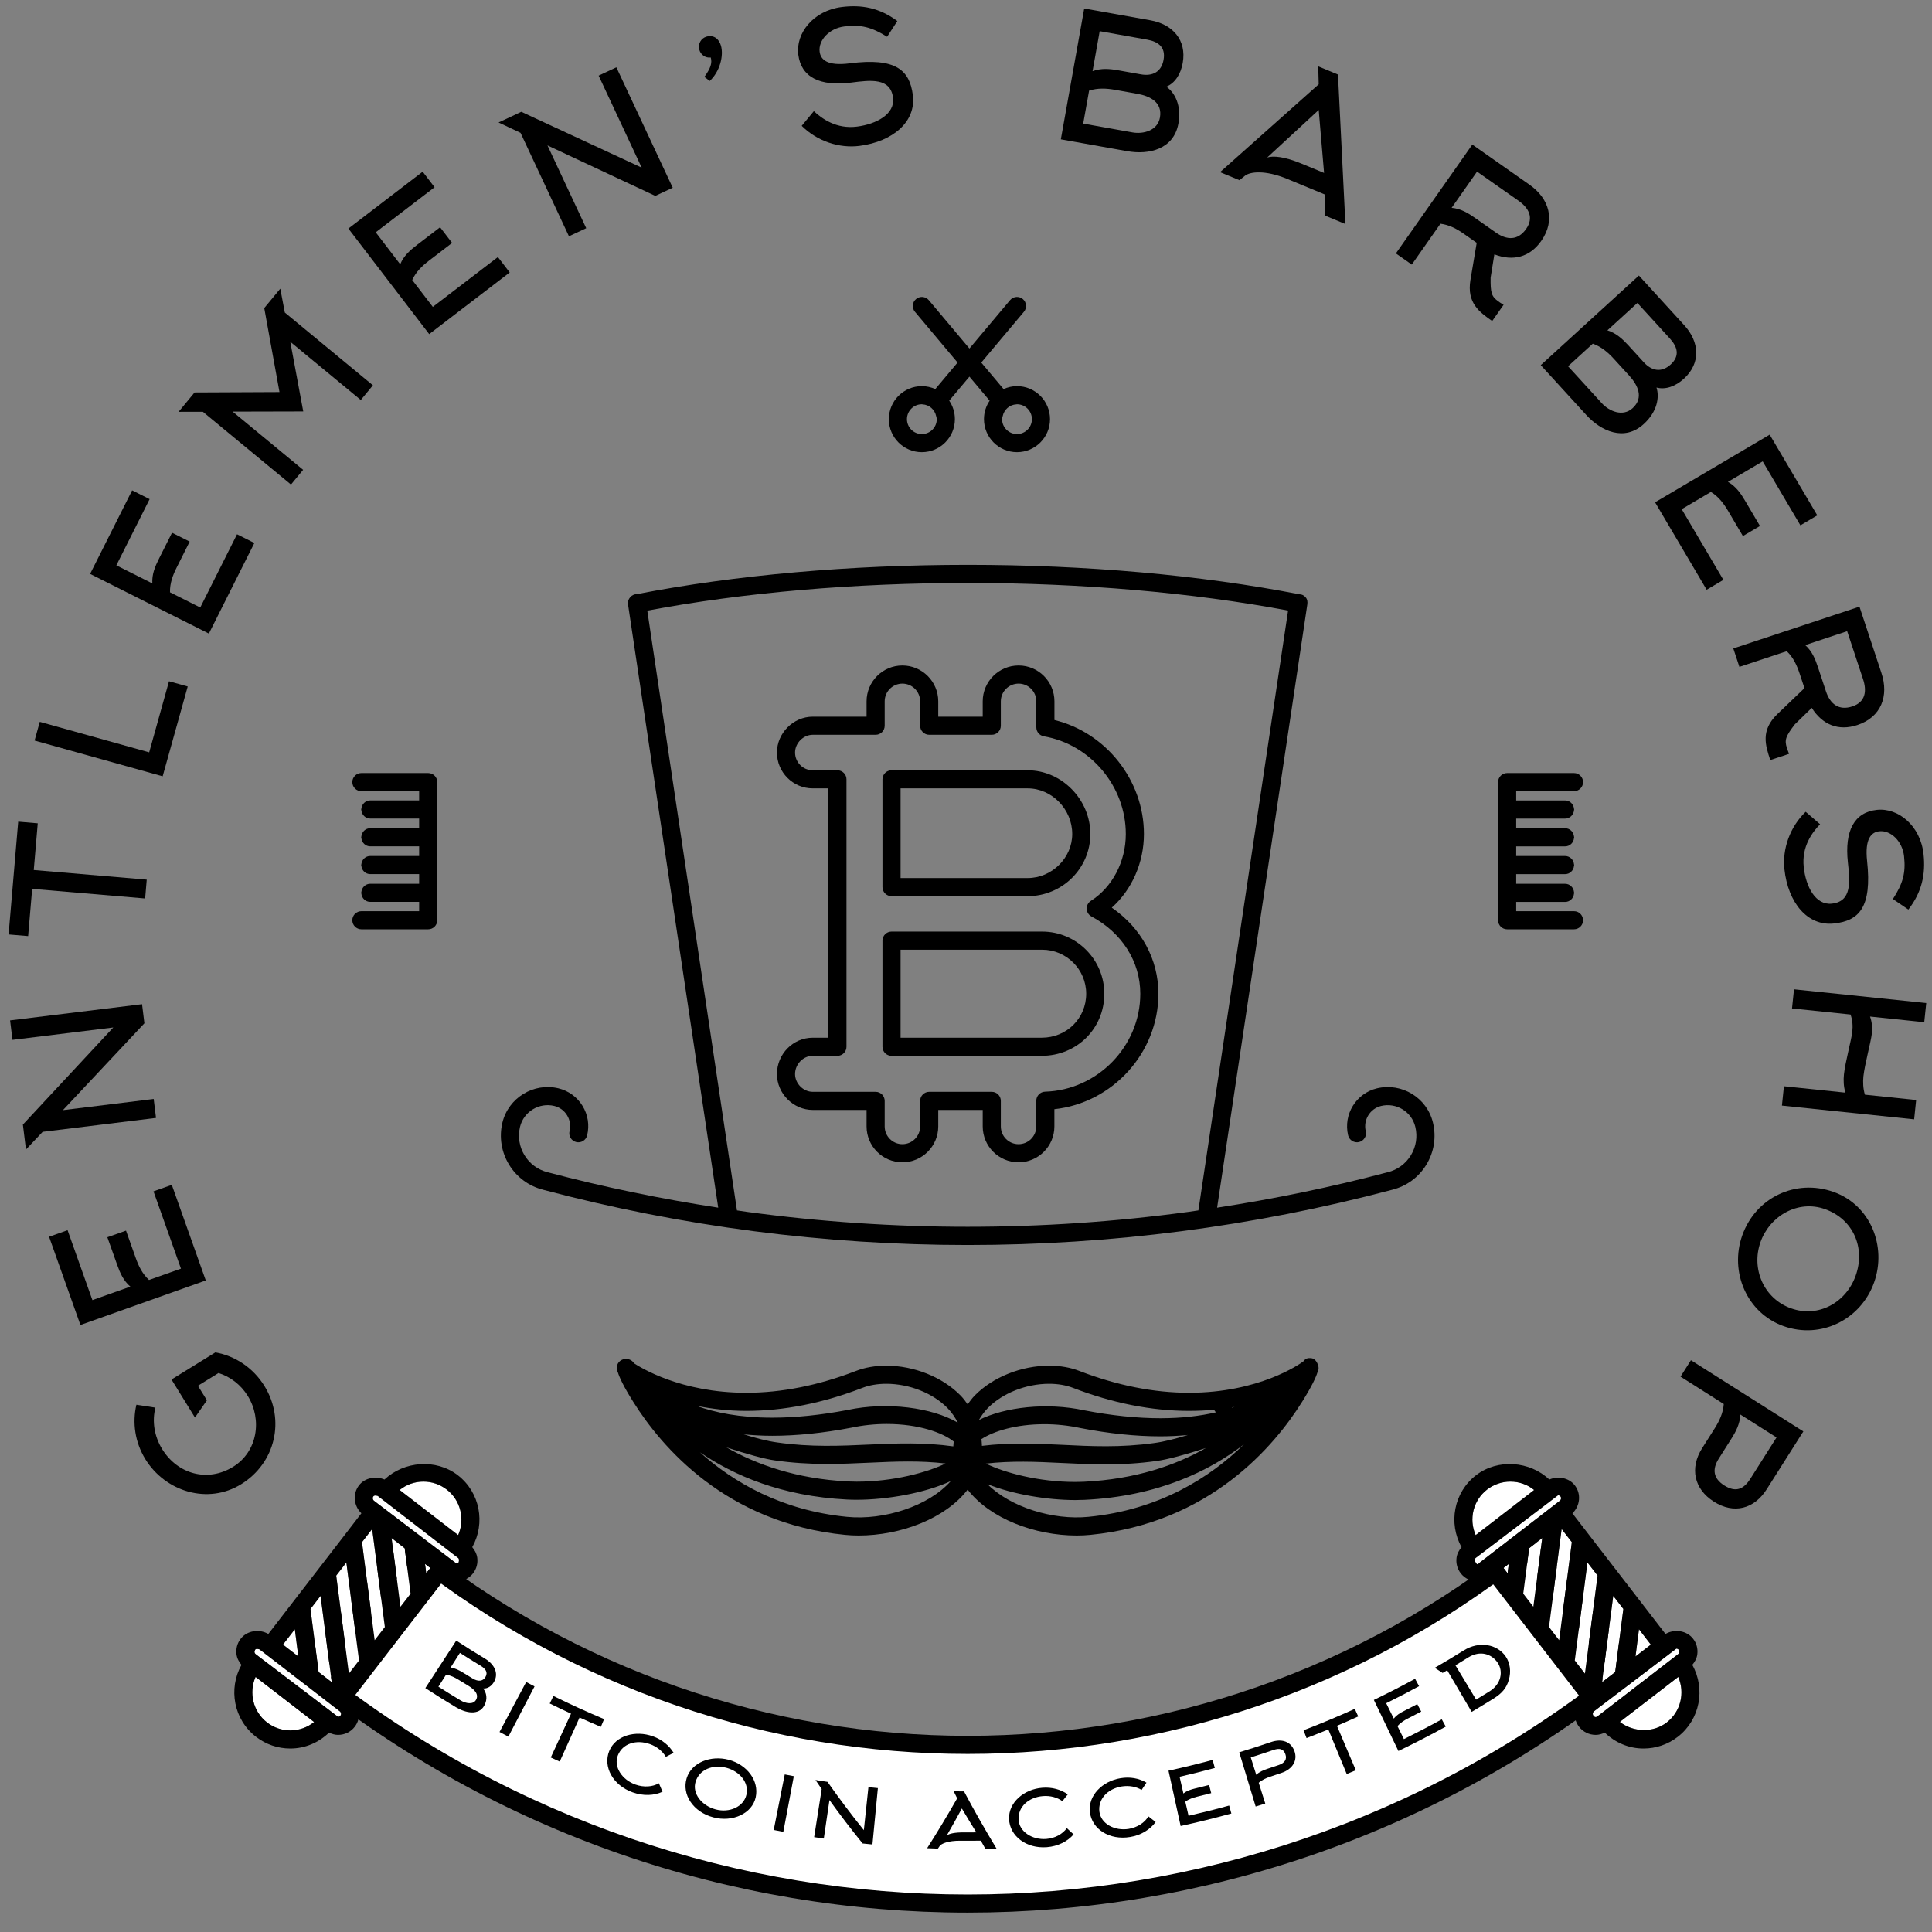 <?xml version="1.0" encoding="UTF-8"?>
<svg width="80px" height="80px" viewBox="0 0 80 80" version="1.1" xmlns="http://www.w3.org/2000/svg" xmlns:xlink="http://www.w3.org/1999/xlink">
    <rect x="0" y="0" width="80" height="80" fill="#808080" stroke="none"/>
    <!-- Generator: Sketch 49 (51002) - http://www.bohemiancoding.com/sketch -->
    <title>bitcoin-grey-5</title>
    <desc>Created with Sketch.</desc>
    <defs></defs>
    <g id="Page-1" stroke="none" stroke-width="1" fill="none" fill-rule="evenodd">
        <g id="bitcoin-grey-5">
            <path d="M67.35,69.179 C51.44,82.036 28.699,82.037 12.79,69.179 C14.166,67.475 15.542,65.771 16.918,64.068 C30.42,74.98 49.72,74.979 63.222,64.068 C64.598,65.771 65.974,67.475 67.35,69.179" id="Fill-1" fill="#FFFFFF"></path>
            <path d="M13.415,69.198 C29.036,81.531 51.104,81.531 66.725,69.198 C65.524,67.676 64.322,66.152 63.121,64.629 C49.611,75.293 30.528,75.293 17.019,64.629 C15.817,66.152 14.616,67.675 13.415,69.198 Z M67.586,69.47 C51.539,82.439 28.601,82.44 12.554,69.47 C12.336,69.29 12.266,69.021 12.399,68.86 C13.795,67.173 15.191,65.485 16.587,63.798 C16.719,63.637 16.973,63.633 17.154,63.776 C30.518,74.577 49.622,74.577 62.986,63.776 C63.167,63.634 63.421,63.637 63.553,63.798 C64.948,65.485 66.345,67.173 67.74,68.86 C67.873,69.021 67.804,69.291 67.586,69.47 Z" id="Fill-2" fill="#000000"></path>
            <path d="M18.154,69.842 C18.461,70.037 18.77,70.229 19.081,70.415 C19.284,70.537 19.592,70.596 19.71,70.389 C19.847,70.157 19.633,69.949 19.398,69.806 C19.259,69.722 19.12,69.637 18.981,69.551 C18.824,69.454 18.657,69.376 18.472,69.343 C18.366,69.509 18.26,69.674 18.154,69.842 Z M18.659,69.048 C18.847,69.076 19.007,69.158 19.165,69.255 C19.302,69.34 19.44,69.424 19.578,69.507 C19.794,69.635 19.992,69.628 20.102,69.441 C20.214,69.246 20.105,69.098 19.898,68.973 C19.612,68.801 19.327,68.624 19.044,68.443 C18.915,68.645 18.787,68.845 18.659,69.048 Z M18.869,70.687 C18.447,70.432 18.028,70.172 17.613,69.9 C18.04,69.246 18.466,68.59 18.893,67.934 C19.284,68.189 19.679,68.437 20.077,68.677 C20.473,68.915 20.66,69.286 20.456,69.644 C20.354,69.816 20.195,69.929 20.006,69.917 C20.139,70.083 20.208,70.351 20.047,70.634 C19.819,71.039 19.284,70.938 18.869,70.687 Z" id="Fill-3" fill="#000000"></path>
            <path d="M20.684,71.717 C21.052,71.027 21.42,70.338 21.788,69.648 C21.903,69.71 22.019,69.771 22.134,69.831 C21.772,70.525 21.411,71.217 21.05,71.911 C20.928,71.846 20.806,71.782 20.684,71.717" id="Fill-4" fill="#000000"></path>
            <path d="M23.998,71.12 C23.724,71.728 23.451,72.336 23.177,72.944 C23.053,72.888 22.929,72.832 22.806,72.774 C23.085,72.168 23.365,71.564 23.645,70.959 C23.35,70.823 23.056,70.682 22.763,70.538 C22.813,70.434 22.864,70.331 22.916,70.227 C23.608,70.569 24.308,70.888 25.015,71.185 C24.97,71.292 24.925,71.398 24.88,71.505 C24.585,71.38 24.291,71.253 23.998,71.12" id="Fill-5" fill="#000000"></path>
            <path d="M27.571,72.747 C27.439,72.519 27.203,72.323 26.912,72.22 C26.347,72.019 25.777,72.194 25.584,72.688 C25.397,73.155 25.755,73.7 26.316,73.897 C26.663,74.018 27.02,73.994 27.283,73.841 C27.333,73.959 27.383,74.076 27.434,74.192 C27.083,74.358 26.631,74.372 26.198,74.218 C25.378,73.927 24.96,73.156 25.228,72.504 C25.489,71.863 26.31,71.638 27.032,71.896 C27.412,72.029 27.713,72.282 27.894,72.582 C27.786,72.638 27.679,72.692 27.571,72.747" id="Fill-6" fill="#000000"></path>
            <path d="M30.08,73.201 C29.503,73.05 28.954,73.28 28.802,73.782 C28.656,74.268 29.057,74.769 29.629,74.923 C30.215,75.079 30.794,74.811 30.908,74.316 C31.023,73.814 30.633,73.351 30.08,73.201 Z M29.538,75.253 C28.7,75.033 28.224,74.303 28.434,73.63 C28.64,72.972 29.435,72.676 30.172,72.868 C30.933,73.071 31.441,73.735 31.292,74.423 C31.145,75.095 30.338,75.465 29.538,75.253 Z" id="Fill-7" fill="#000000"></path>
            <path d="M32.038,75.776 C32.19,75.01 32.343,74.242 32.495,73.476 C32.62,73.5 32.745,73.524 32.871,73.548 C32.726,74.316 32.581,75.085 32.436,75.853 C32.303,75.828 32.17,75.802 32.038,75.776" id="Fill-8" fill="#000000"></path>
            <path d="M33.768,73.706 C33.934,73.733 34.1,73.759 34.266,73.784 C34.74,74.459 35.241,75.127 35.77,75.784 C35.833,75.19 35.896,74.595 35.96,74.002 C36.09,74.016 36.221,74.029 36.351,74.042 C36.276,74.82 36.201,75.598 36.126,76.376 C35.99,76.363 35.855,76.349 35.72,76.335 C35.24,75.744 34.782,75.144 34.346,74.537 C34.268,75.068 34.19,75.601 34.112,76.132 C33.98,76.114 33.846,76.093 33.712,76.072 C33.816,75.409 33.92,74.746 34.024,74.082 C33.938,73.957 33.853,73.832 33.768,73.706" id="Fill-9" fill="#000000"></path>
            <path d="M40.428,75.875 C40.224,75.547 40.023,75.218 39.828,74.886 C39.627,75.259 39.42,75.63 39.207,76 C39.309,75.926 39.537,75.873 39.916,75.876 C40.087,75.877 40.257,75.876 40.428,75.875 Z M39.491,74.175 C39.633,74.177 39.775,74.179 39.918,74.179 C40.341,74.975 40.79,75.765 41.265,76.548 C41.111,76.552 40.958,76.556 40.804,76.559 C40.74,76.446 40.677,76.332 40.614,76.219 C40.331,76.223 40.047,76.224 39.764,76.221 C39.256,76.217 38.977,76.343 38.911,76.439 C38.886,76.475 38.861,76.511 38.836,76.547 C38.687,76.542 38.539,76.537 38.39,76.531 C38.825,75.848 39.24,75.16 39.634,74.465 C39.586,74.369 39.538,74.272 39.491,74.175 Z" id="Fill-10" fill="#000000"></path>
            <path d="M43.99,74.584 C43.778,74.424 43.485,74.349 43.182,74.373 C42.591,74.423 42.151,74.814 42.177,75.343 C42.201,75.848 42.742,76.194 43.327,76.147 C43.69,76.119 43.998,75.943 44.176,75.7 C44.269,75.787 44.361,75.873 44.455,75.959 C44.204,76.251 43.804,76.452 43.351,76.488 C42.493,76.557 41.809,76.024 41.782,75.321 C41.757,74.634 42.403,74.085 43.158,74.028 C43.556,73.995 43.929,74.099 44.214,74.302 C44.14,74.396 44.065,74.49 43.99,74.584" id="Fill-11" fill="#000000"></path>
            <path d="M47.272,74.117 C47.047,73.981 46.749,73.926 46.447,73.974 C45.86,74.069 45.456,74.502 45.525,75.026 C45.592,75.526 46.16,75.825 46.741,75.73 C47.102,75.666 47.396,75.477 47.552,75.213 C47.651,75.292 47.751,75.37 47.852,75.447 C47.626,75.759 47.243,75.995 46.794,76.067 C45.943,76.209 45.215,75.746 45.13,75.037 C45.047,74.353 45.646,73.755 46.395,73.633 C46.789,73.565 47.17,73.636 47.473,73.817 C47.406,73.917 47.339,74.017 47.272,74.117" id="Fill-12" fill="#000000"></path>
            <path d="M49.215,75.188 C49.778,75.059 50.339,74.918 50.897,74.764 C50.927,74.874 50.958,74.984 50.988,75.094 C50.292,75.285 49.591,75.458 48.888,75.612 C48.72,74.849 48.553,74.084 48.385,73.321 C48.997,73.187 49.606,73.038 50.213,72.875 C50.243,72.986 50.273,73.097 50.303,73.209 C49.819,73.34 49.332,73.461 48.844,73.573 C48.897,73.804 48.95,74.035 49.003,74.266 C49.146,74.149 49.312,74.1 49.486,74.057 C49.68,74.01 49.874,73.962 50.066,73.912 C50.096,74.025 50.125,74.137 50.154,74.25 C49.96,74.301 49.765,74.349 49.569,74.397 C49.395,74.442 49.228,74.495 49.081,74.605 C49.126,74.799 49.17,74.993 49.215,75.188" id="Fill-13" fill="#000000"></path>
            <path d="M52.951,73.086 C53.198,73.001 53.3,72.848 53.225,72.638 C53.146,72.415 52.986,72.379 52.737,72.461 C52.423,72.569 52.108,72.672 51.792,72.771 C51.867,73.01 51.942,73.251 52.018,73.491 C52.152,73.363 52.316,73.3 52.488,73.241 C52.643,73.19 52.797,73.138 52.951,73.086 Z M51.994,74.804 C51.768,74.055 51.541,73.307 51.314,72.559 C51.754,72.426 52.191,72.285 52.627,72.136 C53.076,71.982 53.453,72.111 53.598,72.505 C53.741,72.89 53.53,73.257 53.063,73.413 C52.908,73.466 52.752,73.519 52.596,73.569 C52.426,73.628 52.259,73.699 52.121,73.821 C52.211,74.108 52.301,74.395 52.392,74.682 C52.259,74.722 52.127,74.764 51.994,74.804 Z" id="Fill-14" fill="#000000"></path>
            <path d="M55.36,71.462 C55.62,72.075 55.881,72.689 56.141,73.302 C56.016,73.356 55.891,73.408 55.765,73.46 C55.511,72.844 55.257,72.229 55.003,71.612 C54.703,71.735 54.403,71.855 54.101,71.97 C54.06,71.863 54.018,71.756 53.977,71.647 C54.691,71.374 55.398,71.078 56.099,70.76 C56.146,70.865 56.194,70.97 56.241,71.075 C55.949,71.209 55.655,71.337 55.36,71.462" id="Fill-15" fill="#000000"></path>
            <path d="M58.133,72.013 C58.66,71.752 59.183,71.48 59.701,71.195 C59.756,71.296 59.811,71.395 59.866,71.495 C59.22,71.85 58.565,72.187 57.905,72.505 C57.566,71.8 57.228,71.096 56.889,70.391 C57.463,70.113 58.032,69.823 58.596,69.516 C58.651,69.618 58.706,69.719 58.761,69.821 C58.311,70.066 57.857,70.301 57.399,70.527 C57.504,70.739 57.609,70.952 57.714,71.164 C57.828,71.015 57.981,70.926 58.145,70.845 C58.326,70.753 58.506,70.659 58.686,70.564 C58.74,70.667 58.795,70.77 58.85,70.873 C58.668,70.969 58.486,71.064 58.304,71.156 C58.142,71.239 57.987,71.335 57.868,71.477 C57.956,71.656 58.044,71.834 58.133,72.013" id="Fill-16" fill="#000000"></path>
            <path d="M61.122,70.377 C61.309,70.264 61.495,70.15 61.681,70.034 C62.158,69.735 62.257,69.214 62.016,68.852 C61.764,68.478 61.282,68.329 60.796,68.632 C60.621,68.743 60.444,68.851 60.267,68.958 C60.552,69.43 60.837,69.903 61.122,70.377 Z M59.41,69.061 C59.814,68.828 60.213,68.589 60.61,68.341 C61.243,67.944 61.995,68.072 62.352,68.598 C62.53,68.863 62.577,69.22 62.477,69.56 C62.381,69.899 62.19,70.117 61.862,70.324 C61.556,70.514 61.248,70.703 60.939,70.885 C60.601,70.311 60.263,69.736 59.925,69.162 C59.862,69.199 59.799,69.236 59.736,69.273 C59.627,69.202 59.518,69.132 59.41,69.061 Z" id="Fill-17" fill="#000000"></path>
            <path d="M6.435,58.288 C6.292,58.844 6.385,59.471 6.715,60.005 C7.358,61.046 8.601,61.387 9.654,60.736 C10.664,60.112 10.865,58.783 10.261,57.805 C9.97,57.334 9.533,57.006 9.049,56.854 L8.196,57.382 L8.568,57.984 L8.073,58.697 L7.101,57.123 L8.919,55.999 C9.736,56.144 10.482,56.636 10.948,57.388 C11.824,58.806 11.398,60.585 9.987,61.457 C8.607,62.31 6.851,61.767 6.021,60.425 C5.587,59.722 5.474,58.908 5.648,58.167 L6.435,58.288" id="Fill-18" fill="#000000"></path>
            <path d="M7.493,52.532 L6.356,49.331 L7.114,49.062 L8.521,53.021 L3.33,54.865 L2.032,51.212 L2.798,50.94 L3.826,53.834 L5.398,53.276 C5.106,53.027 4.97,52.707 4.849,52.366 L4.445,51.232 L5.218,50.958 L5.621,52.092 C5.739,52.426 5.893,52.747 6.171,53.001 L7.493,52.532" id="Fill-19" fill="#000000"></path>
            <polyline id="Fill-20" fill="#000000" points="1.075 47.599 0.948 46.566 4.691 42.545 0.517 43.058 0.418 42.252 5.882 41.581 5.979 42.372 2.606 45.968 6.364 45.506 6.46 46.29 1.766 46.867 1.075 47.599"></polyline>
            <polyline id="Fill-21" fill="#000000" points="1.398 36.026 6.076 36.424 6.01 37.204 1.332 36.806 1.165 38.762 0.356 38.694 0.754 34.023 1.563 34.092 1.398 36.026"></polyline>
            <polyline id="Fill-22" fill="#000000" points="6.735 32.145 1.432 30.665 1.647 29.89 6.177 31.153 6.998 28.21 7.773 28.426 6.735 32.145"></polyline>
            <path d="M8.292,25.155 L9.815,22.123 L10.533,22.484 L8.649,26.235 L3.731,23.764 L5.471,20.304 L6.195,20.668 L4.818,23.41 L6.308,24.158 C6.285,23.776 6.421,23.456 6.583,23.133 L7.123,22.059 L7.854,22.426 L7.315,23.501 C7.156,23.817 7.03,24.15 7.039,24.526 L8.292,25.155" id="Fill-23" fill="#000000"></path>
            <polyline id="Fill-24" fill="#000000" points="12.557 17.037 9.632 17.044 12.552 19.455 12.049 20.064 8.4 17.051 7.395 17.053 8.057 16.251 11.573 16.235 10.942 12.756 11.606 11.954 11.794 12.942 15.442 15.955 14.94 16.564 12.02 14.153 12.557 17.037"></polyline>
            <path d="M17.922,12.707 L20.617,10.644 L21.106,11.282 L17.772,13.835 L14.426,9.464 L17.502,7.109 L17.995,7.753 L15.558,9.619 L16.572,10.943 C16.719,10.589 16.98,10.361 17.268,10.141 L18.223,9.41 L18.721,10.06 L17.766,10.791 C17.484,11.007 17.226,11.251 17.069,11.594 L17.922,12.707" id="Fill-25" fill="#000000"></path>
            <polyline id="Fill-26" fill="#000000" points="20.644 5.071 21.586 4.629 26.57 6.941 24.788 3.131 25.523 2.787 27.856 7.773 27.135 8.111 22.669 6.021 24.274 9.449 23.559 9.784 21.554 5.5 20.644 5.071"></polyline>
            <path d="M29.257,1.516 C29.569,1.428 29.78,1.63 29.854,1.893 C29.97,2.305 29.814,2.955 29.389,3.351 L29.166,3.183 C29.421,2.835 29.497,2.614 29.431,2.38 C29.217,2.409 29.018,2.274 28.957,2.06 C28.892,1.826 29.022,1.582 29.257,1.516" id="Fill-27" fill="#000000"></path>
            <path d="M35.591,6.04 C34.756,6.148 33.839,5.85 33.197,5.21 L33.7,4.602 C34.03,4.909 34.631,5.353 35.487,5.242 C36.293,5.138 37.066,4.725 36.979,4.044 C36.871,3.209 36.043,3.316 35.252,3.418 C33.948,3.586 33.176,3.195 33.056,2.265 C32.94,1.378 33.676,0.442 34.848,0.291 C35.676,0.184 36.424,0.325 37.157,0.871 L36.734,1.521 C36.087,1.121 35.648,1.007 34.952,1.096 C34.337,1.176 33.879,1.667 33.94,2.143 C33.983,2.472 34.257,2.742 35.187,2.622 C37.099,2.375 37.666,2.905 37.799,3.938 C37.94,5.037 36.975,5.861 35.591,6.04" id="Fill-28" fill="#000000"></path>
            <path d="M45.24,2.946 C45.601,2.815 45.955,2.848 46.311,2.912 L47.24,3.078 C47.728,3.165 48.091,2.975 48.181,2.474 C48.272,1.958 47.97,1.724 47.497,1.64 L45.536,1.29 L45.24,2.946 Z M44.853,5.117 L46.894,5.482 C47.337,5.561 47.933,5.412 48.03,4.868 C48.143,4.236 47.619,3.978 47.097,3.884 L46.167,3.718 C45.818,3.656 45.454,3.636 45.097,3.752 L44.853,5.117 Z M46.672,6.259 L43.927,5.769 L44.895,0.351 L47.64,0.841 C48.555,1.004 49.144,1.656 48.974,2.608 C48.891,3.073 48.651,3.442 48.296,3.589 C48.643,3.83 48.93,4.361 48.796,5.11 C48.604,6.184 47.573,6.42 46.672,6.259 Z" id="Fill-29" fill="#000000"></path>
            <path d="M54.827,7.161 L54.605,4.553 L52.472,6.522 C52.721,6.441 53.19,6.484 53.886,6.772 L54.827,7.161 Z M54.585,2.747 L55.403,3.086 L55.71,9.276 L54.878,8.932 L54.852,8.05 L53.303,7.409 C52.375,7.025 51.756,7.113 51.553,7.276 L51.324,7.461 L50.52,7.128 L54.605,3.49 L54.585,2.747 Z" id="Fill-30" fill="#000000"></path>
            <path d="M60.109,8.605 C60.491,8.639 60.788,8.82 61.084,9.028 L61.942,9.631 C62.396,9.949 62.854,9.964 63.193,9.48 C63.524,9.009 63.3,8.608 62.871,8.307 L61.161,7.107 L60.109,8.605 Z M61.147,10.056 L60.622,9.687 C60.332,9.483 60.021,9.31 59.646,9.264 L58.459,10.956 L57.801,10.493 L60.965,5.986 L63.334,7.649 C64.155,8.226 64.418,9.123 63.82,9.975 C63.341,10.658 62.645,10.827 61.878,10.532 L61.723,11.497 C61.715,12.114 61.754,12.276 62.044,12.48 C62.067,12.497 62.086,12.51 62.11,12.527 L62.26,12.622 L61.788,13.293 C61.263,12.924 60.731,12.551 60.887,11.596 L61.147,10.056 Z" id="Fill-31" fill="#000000"></path>
            <path d="M66.559,13.679 C66.925,13.795 67.185,14.037 67.429,14.303 L68.065,15.001 C68.398,15.366 68.803,15.436 69.179,15.093 C69.565,14.74 69.468,14.37 69.144,14.016 L67.801,12.545 L66.559,13.679 Z M64.93,15.166 L66.328,16.697 C66.632,17.029 67.194,17.274 67.604,16.901 C68.077,16.468 67.819,15.945 67.461,15.553 L66.824,14.856 C66.585,14.594 66.309,14.357 65.954,14.231 L64.93,15.166 Z M65.68,17.179 L63.799,15.12 L67.863,11.41 L69.743,13.469 C70.37,14.155 70.439,15.03 69.727,15.682 C69.378,16 68.964,16.148 68.592,16.048 C68.72,16.451 68.625,17.047 68.064,17.559 C67.258,18.296 66.296,17.855 65.68,17.179 Z" id="Fill-32" fill="#000000"></path>
            <path d="M69.636,21.084 L71.362,24.011 L70.669,24.42 L68.533,20.799 L73.279,17.999 L75.25,21.34 L74.551,21.752 L72.989,19.105 L71.551,19.954 C71.886,20.143 72.081,20.43 72.265,20.742 L72.877,21.779 L72.17,22.196 L71.559,21.159 C71.378,20.853 71.166,20.567 70.845,20.37 L69.636,21.084" id="Fill-33" fill="#000000"></path>
            <path d="M74.75,26.712 C75.036,26.966 75.166,27.289 75.28,27.632 L75.609,28.626 C75.783,29.152 76.143,29.437 76.702,29.251 C77.249,29.07 77.308,28.616 77.144,28.119 L76.487,26.136 L74.75,26.712 Z M74.719,28.494 L74.517,27.885 C74.405,27.549 74.259,27.224 73.986,26.965 L72.025,27.614 L71.773,26.851 L76.997,25.12 L77.906,27.866 C78.222,28.818 77.898,29.695 76.911,30.022 C76.119,30.284 75.46,30.005 75.021,29.311 L74.321,29.993 C73.947,30.483 73.882,30.636 73.993,30.973 C74.002,31.001 74.009,31.022 74.019,31.05 L74.081,31.215 L73.304,31.473 C73.102,30.864 72.898,30.247 73.592,29.574 L74.719,28.494 Z" id="Fill-34" fill="#000000"></path>
            <path d="M73.889,35.99 C73.799,35.153 74.116,34.243 74.769,33.615 L75.366,34.13 C75.052,34.454 74.596,35.045 74.689,35.904 C74.776,36.711 75.173,37.492 75.855,37.418 C76.691,37.328 76.603,36.499 76.517,35.706 C76.375,34.4 76.782,33.635 77.715,33.535 C78.603,33.438 79.523,34.193 79.65,35.367 C79.74,36.196 79.583,36.941 79.022,37.663 L78.381,37.227 C78.795,36.588 78.919,36.152 78.843,35.455 C78.776,34.838 78.295,34.37 77.818,34.422 C77.488,34.458 77.212,34.725 77.313,35.657 C77.52,37.573 76.979,38.129 75.944,38.24 C74.843,38.36 74.039,37.377 73.889,35.99" id="Fill-35" fill="#000000"></path>
            <path d="M74.204,41.757 L74.286,40.965 L79.762,41.534 L79.679,42.327 L77.434,42.093 C77.52,42.325 77.532,42.571 77.508,42.806 C77.474,43.129 77.213,44.073 77.16,44.572 C77.137,44.8 77.145,45.083 77.223,45.328 L79.344,45.549 L79.261,46.349 L73.786,45.78 L73.869,44.979 L76.416,45.244 C76.337,44.999 76.33,44.716 76.354,44.489 C76.405,43.989 76.667,43.045 76.7,42.722 C76.725,42.487 76.713,42.241 76.626,42.009 L74.204,41.757" id="Fill-36" fill="#000000"></path>
            <path d="M76.84,52.822 C77.251,51.667 76.739,50.483 75.57,50.067 C74.45,49.669 73.285,50.345 72.899,51.43 C72.504,52.544 73.038,53.776 74.165,54.176 C75.307,54.581 76.447,53.929 76.84,52.822 Z M72.144,51.154 C72.702,49.581 74.359,48.799 75.925,49.355 C77.456,49.899 78.132,51.612 77.604,53.101 C77.057,54.639 75.408,55.464 73.856,54.913 C72.326,54.369 71.609,52.657 72.144,51.154 Z" id="Fill-37" fill="#000000"></path>
            <path d="M71.169,60.401 C70.888,60.844 70.946,61.222 71.396,61.507 C71.863,61.803 72.194,61.681 72.479,61.231 L73.563,59.521 L72.064,58.573 C72.049,58.956 71.884,59.272 71.69,59.578 L71.169,60.401 Z M70.018,56.324 L74.673,59.272 L73.159,61.662 C72.638,62.486 71.799,62.706 70.969,62.181 C70.145,61.659 69.961,60.79 70.482,59.967 L71.004,59.143 C71.193,58.843 71.35,58.514 71.378,58.138 L69.587,57.004 L70.018,56.324 Z" id="Fill-38" fill="#000000"></path>
            <path d="M63.525,61.697 C63.249,61.474 62.906,61.35 62.541,61.35 C62.19,61.35 61.856,61.465 61.577,61.679 C60.992,62.131 60.816,62.916 61.104,63.565 L63.525,61.697" id="Fill-39" fill="#FFFFFF"></path>
            <path d="M69.492,69.438 L67.075,71.301 C67.627,71.728 68.446,71.763 69.015,71.324 C69.601,70.872 69.776,70.087 69.492,69.438" id="Fill-40" fill="#FFFFFF"></path>
            <path d="M69.341,68.608 L69.485,68.495 C69.525,68.465 69.535,68.427 69.538,68.406 C69.537,68.405 69.514,68.315 69.513,68.314 C69.48,68.272 69.434,68.267 69.414,68.267 L68.832,68.711 L66.524,70.465 L66.212,70.702 L66.006,70.86 C65.968,70.889 65.957,70.929 65.954,70.949 C65.952,70.969 65.952,71.007 65.979,71.041 C66.047,71.131 66.102,71.104 66.159,71.061 L66.307,70.947 L69.037,68.842 L69.341,68.608" id="Fill-41" fill="#FFFFFF"></path>
            <path d="M64.589,62.142 C64.645,62.099 64.657,62.016 64.615,61.963 C64.582,61.92 64.534,61.916 64.515,61.916 L64.3,62.08 L61.568,64.159 L61.256,64.396 L61.109,64.507 C61.069,64.537 61.059,64.577 61.057,64.599 C61.173,64.876 61.207,64.75 61.264,64.708 L61.469,64.55 L61.788,64.303 L64.069,62.544 L64.124,62.501 L64.125,62.5 L64.382,62.302 L64.589,62.142" id="Fill-42" fill="#FFFFFF"></path>
            <polyline id="Fill-43" fill="#FFFFFF" points="65.733 64.699 65.209 68.756 65.628 69.298 66.152 65.242 65.733 64.699"></polyline>
            <polyline id="Fill-44" fill="#FFFFFF" points="63.291 64.31 63.235 64.744 63.182 65.161 63.074 65.989 63.492 66.531 63.697 64.945 63.761 64.45 63.844 63.807 63.859 63.688 63.317 64.106 63.291 64.31"></polyline>
            <polyline id="Fill-45" fill="#FFFFFF" points="64.664 63.312 64.141 67.37 64.561 67.916 65.085 63.858 64.664 63.312"></polyline>
            <polyline id="Fill-46" fill="#FFFFFF" points="62.254 64.925 62.427 65.148 62.462 64.87 62.478 64.753 62.33 64.867 62.254 64.925"></polyline>
            <polyline id="Fill-47" fill="#FFFFFF" points="66.883 69.239 66.883 69.237 66.914 68.991 66.983 68.452 67.219 66.624 66.801 66.082 66.507 68.349 66.421 69.018 66.338 69.657 66.338 69.659 66.613 69.446 66.883 69.239"></polyline>
            <polyline id="Fill-48" fill="#FFFFFF" points="68.307 68.139 68.356 68.1 68.108 67.778 67.867 67.465 67.826 67.781 67.779 68.15 67.728 68.55 67.723 68.59 67.723 68.591 67.786 68.541 68.307 68.139"></polyline>
            <path d="M17.533,61.35 C17.168,61.35 16.825,61.474 16.549,61.697 L18.972,63.565 C19.258,62.917 19.083,62.131 18.497,61.679 C18.218,61.465 17.885,61.35 17.533,61.35" id="Fill-49" fill="#FFFFFF"></path>
            <path d="M11.06,71.324 C11.338,71.538 11.671,71.652 12.021,71.652 C12.386,71.652 12.729,71.528 13.006,71.306 L10.583,69.438 C10.298,70.086 10.474,70.871 11.06,71.324" id="Fill-50" fill="#FFFFFF"></path>
            <path d="M13.863,70.701 L13.851,70.692 C13.85,70.691 13.848,70.692 13.847,70.691 L13.551,70.462 L11.264,68.697 L10.991,68.487 L10.948,68.453 L10.743,68.296 C10.7,68.284 10.667,68.278 10.641,68.278 C10.604,68.278 10.58,68.29 10.563,68.314 L10.537,68.406 C10.539,68.427 10.55,68.465 10.588,68.495 L10.734,68.607 L11.041,68.84 L13.471,70.688 L13.781,70.924 L13.997,71.088 C14.017,71.088 14.064,71.084 14.096,71.042 C14.139,70.987 14.125,70.903 14.068,70.86 L13.863,70.701" id="Fill-51" fill="#FFFFFF"></path>
            <path d="M18.82,64.396 L16.095,62.293 L15.788,62.056 L15.642,61.943 C15.6,61.932 15.567,61.926 15.541,61.926 C15.503,61.926 15.479,61.938 15.46,61.963 C15.418,62.016 15.43,62.099 15.486,62.142 L15.693,62.301 L16.006,62.538 L18.312,64.292 L18.629,64.533 L18.894,64.735 C18.913,64.735 18.963,64.73 18.995,64.688 C19.016,64.577 19.005,64.537 18.966,64.507 L18.82,64.396" id="Fill-52" fill="#FFFFFF"></path>
            <polyline id="Fill-53" fill="#FFFFFF" points="13.922 65.242 14.447 69.298 14.866 68.756 14.342 64.699 13.922 65.242"></polyline>
            <polyline id="Fill-54" fill="#FFFFFF" points="16.84 64.744 16.781 64.293 16.757 64.106 16.216 63.688 16.23 63.807 16.314 64.45 16.378 64.945 16.582 66.531 17.001 65.989 16.894 65.161 16.84 64.744"></polyline>
            <polyline id="Fill-55" fill="#FFFFFF" points="15.41 63.312 15.283 63.478 14.989 63.858 15.514 67.916 15.935 67.37 15.51 64.077 15.41 63.312"></polyline>
            <polyline id="Fill-56" fill="#FFFFFF" points="17.598 64.753 17.612 64.87 17.648 65.148 17.82 64.925 17.744 64.867 17.598 64.753"></polyline>
            <polyline id="Fill-57" fill="#FFFFFF" points="13.092 68.452 13.161 68.991 13.192 69.237 13.192 69.239 13.462 69.446 13.737 69.659 13.737 69.657 13.567 68.349 13.274 66.082 12.856 66.624 13.031 67.985 13.092 68.452"></polyline>
            <polyline id="Fill-58" fill="#FFFFFF" points="11.86 68.21 12.289 68.541 12.353 68.591 12.353 68.59 12.348 68.55 12.296 68.15 12.249 67.781 12.208 67.465 11.967 67.778 11.718 68.1 11.769 68.139 11.86 68.21"></polyline>
            <path d="M65.979,71.041 C65.952,71.007 65.952,70.969 65.954,70.949 C65.957,70.929 65.968,70.889 66.006,70.86 L66.212,70.702 L66.524,70.465 L68.832,68.711 L69.414,68.267 C69.434,68.267 69.48,68.272 69.513,68.314 C69.514,68.315 69.537,68.405 69.538,68.406 C69.535,68.427 69.525,68.465 69.485,68.495 L69.341,68.608 L69.037,68.842 L66.307,70.947 L66.159,71.061 C66.102,71.104 66.047,71.131 65.979,71.041 Z M67.219,66.624 L66.914,68.991 L66.883,69.237 L66.883,69.239 L66.613,69.446 L66.338,69.659 L66.338,69.657 L66.421,69.018 L66.507,68.349 L66.801,66.082 L67.219,66.624 Z M68.108,67.778 L68.356,68.1 L68.307,68.139 L67.786,68.541 L67.723,68.591 L67.723,68.59 L67.728,68.55 L67.779,68.15 L67.826,67.781 L67.867,67.465 L68.108,67.778 Z M65.733,64.699 L66.152,65.242 L65.628,69.298 L65.209,68.756 L65.733,64.699 Z M64.141,67.37 L64.664,63.312 L65.085,63.858 L64.561,67.916 L64.141,67.37 Z M63.074,65.989 L63.182,65.161 L63.235,64.744 L63.291,64.31 L63.317,64.106 L63.859,63.688 L63.844,63.807 L63.761,64.45 L63.697,64.945 L63.492,66.531 L63.074,65.989 Z M62.33,64.867 L62.478,64.753 L62.462,64.87 L62.427,65.148 L62.254,64.925 L62.33,64.867 Z M64.615,61.963 C64.657,62.016 64.645,62.099 64.589,62.142 L64.382,62.302 L64.125,62.5 L64.124,62.501 L64.069,62.544 L61.788,64.303 L61.469,64.55 L61.264,64.708 C61.207,64.75 61.173,64.876 61.057,64.599 C61.059,64.577 61.069,64.537 61.109,64.507 L61.256,64.396 L61.568,64.159 L64.3,62.08 L64.515,61.916 C64.534,61.916 64.582,61.92 64.615,61.963 Z M62.541,61.35 C62.906,61.35 63.249,61.474 63.525,61.697 L61.104,63.565 C60.816,62.916 60.992,62.131 61.577,61.679 C61.856,61.465 62.19,61.35 62.541,61.35 Z M67.075,71.301 L69.492,69.438 C69.776,70.087 69.601,70.872 69.015,71.324 C68.446,71.763 67.627,71.728 67.075,71.301 Z M70.075,68.94 C70.18,68.812 70.261,68.668 70.282,68.501 C70.312,68.267 70.249,68.038 70.108,67.858 C69.847,67.516 69.337,67.44 68.964,67.659 L66.844,64.91 L66.839,64.905 L65.776,63.527 L65.771,63.52 L65.11,62.664 C65.429,62.356 65.483,61.859 65.209,61.504 C64.966,61.189 64.513,61.107 64.153,61.264 C63.348,60.5 62.022,60.391 61.119,61.085 C60.195,61.798 59.965,63.073 60.52,64.064 C60.415,64.19 60.334,64.334 60.312,64.502 C60.282,64.735 60.344,64.963 60.486,65.148 C60.652,65.361 60.906,65.485 61.181,65.485 C61.343,65.485 61.496,65.431 61.634,65.348 L65.483,70.34 C65.34,70.478 65.236,70.652 65.211,70.854 C65.181,71.086 65.242,71.316 65.384,71.499 C65.55,71.715 65.803,71.838 66.077,71.838 C66.208,71.838 66.333,71.799 66.45,71.744 C66.881,72.159 67.443,72.402 68.054,72.402 C68.57,72.402 69.062,72.235 69.473,71.918 C70.396,71.206 70.629,69.932 70.075,68.94 Z" id="Fill-59" fill="#000000"></path>
            <path d="M17.648,65.148 L17.612,64.87 L17.598,64.753 L17.744,64.867 L17.82,64.925 L17.648,65.148 Z M16.095,62.293 L18.82,64.396 L18.966,64.507 C19.005,64.537 19.016,64.577 18.995,64.688 C18.963,64.73 18.913,64.735 18.894,64.735 L18.629,64.533 L18.312,64.292 L16.006,62.538 L15.693,62.301 L15.486,62.142 C15.43,62.099 15.418,62.016 15.46,61.963 C15.479,61.938 15.503,61.926 15.541,61.926 C15.567,61.926 15.6,61.932 15.642,61.943 L15.788,62.056 L16.095,62.293 Z M18.497,61.679 C19.083,62.131 19.258,62.917 18.972,63.565 L16.549,61.697 C16.825,61.474 17.168,61.35 17.533,61.35 C17.885,61.35 18.218,61.465 18.497,61.679 Z M14.447,69.298 L13.922,65.242 L14.342,64.699 L14.866,68.756 L14.447,69.298 Z M13.471,70.688 L11.041,68.84 L10.734,68.607 L10.588,68.495 C10.55,68.465 10.539,68.427 10.537,68.406 L10.563,68.314 C10.58,68.29 10.604,68.278 10.641,68.278 C10.667,68.278 10.7,68.284 10.743,68.296 L10.948,68.453 L10.991,68.487 L11.264,68.697 L13.551,70.462 L13.847,70.691 C13.848,70.692 13.85,70.691 13.851,70.692 L13.863,70.701 L14.068,70.86 C14.125,70.903 14.139,70.987 14.096,71.042 C14.064,71.084 14.017,71.088 13.997,71.088 L13.781,70.924 L13.471,70.688 Z M13.274,66.082 L13.567,68.349 L13.737,69.657 L13.737,69.659 L13.462,69.446 L13.192,69.239 L13.192,69.237 L13.161,68.991 L13.092,68.452 L13.031,67.985 L12.856,66.624 L13.274,66.082 Z M12.208,67.465 L12.249,67.781 L12.296,68.15 L12.348,68.55 L12.353,68.59 L12.353,68.591 L12.289,68.541 L11.86,68.21 L11.769,68.139 L11.718,68.1 L11.967,67.778 L12.208,67.465 Z M11.06,71.324 C10.474,70.871 10.298,70.086 10.583,69.438 L13.006,71.306 C12.729,71.528 12.386,71.652 12.021,71.652 C11.671,71.652 11.338,71.538 11.06,71.324 Z M15.514,67.916 L14.989,63.858 L15.283,63.478 L15.41,63.312 L15.51,64.077 L15.935,67.37 L15.514,67.916 Z M16.582,66.531 L16.378,64.945 L16.314,64.45 L16.23,63.807 L16.216,63.688 L16.757,64.106 L16.781,64.293 L16.84,64.744 L16.894,65.161 L17.001,65.989 L16.582,66.531 Z M18.955,61.084 C18.055,60.392 16.727,60.501 15.922,61.264 C15.563,61.107 15.109,61.19 14.866,61.504 C14.592,61.859 14.647,62.354 14.964,62.662 L14.304,63.52 L14.299,63.527 L13.235,64.905 L13.231,64.91 L11.111,67.659 C10.739,67.441 10.227,67.517 9.969,67.856 C9.825,68.038 9.763,68.267 9.793,68.501 C9.815,68.669 9.895,68.813 9.999,68.94 C9.445,69.931 9.678,71.206 10.602,71.918 C11.013,72.235 11.504,72.402 12.021,72.402 C12.631,72.402 13.193,72.159 13.625,71.744 C13.742,71.799 13.866,71.838 13.997,71.838 C14.273,71.838 14.525,71.715 14.69,71.5 C14.965,71.144 14.909,70.649 14.591,70.341 L18.441,65.348 C18.578,65.431 18.732,65.485 18.894,65.485 C19.169,65.485 19.422,65.361 19.588,65.148 C19.731,64.965 19.792,64.735 19.762,64.503 C19.74,64.336 19.66,64.191 19.555,64.064 C20.11,63.073 19.88,61.798 18.955,61.084 Z" id="Fill-60" fill="#000000"></path>
            <path d="M45.07,62.808 C43.601,62.956 41.83,62.407 40.885,61.453 C41.933,61.877 43.369,62.114 44.527,62.114 C44.655,62.114 44.781,62.111 44.906,62.105 C47.955,61.96 50.094,60.9 51.511,59.807 C50.105,61.176 48.012,62.52 45.07,62.808 Z M35.067,62.808 C32.362,62.542 30.376,61.383 28.98,60.134 C30.384,61.095 32.366,61.953 35.071,62.092 C35.202,62.098 35.336,62.102 35.471,62.102 C36.728,62.102 38.313,61.822 39.369,61.328 C38.464,62.36 36.609,62.963 35.067,62.808 Z M30.905,58.422 C32.457,58.422 34.073,58.101 35.708,57.47 C35.992,57.359 36.334,57.3 36.697,57.3 C37.654,57.3 38.627,57.686 39.236,58.307 C39.415,58.491 39.548,58.692 39.657,58.903 C39.657,58.905 39.656,58.907 39.656,58.908 C38.601,58.286 36.735,58.035 35.102,58.383 C33.984,58.596 32.934,58.703 31.977,58.703 C30.621,58.703 29.601,58.491 28.836,58.212 C29.452,58.334 30.134,58.422 30.905,58.422 Z M40.9,58.308 C41.511,57.687 42.484,57.3 43.442,57.3 C43.806,57.3 44.147,57.359 44.433,57.47 C46.066,58.101 47.683,58.422 49.234,58.422 C49.599,58.422 49.947,58.405 50.277,58.373 C50.288,58.416 50.322,58.445 50.347,58.482 C49.714,58.629 48.957,58.726 48.048,58.726 C47.08,58.726 46.017,58.615 44.893,58.398 C43.34,58.064 41.613,58.262 40.535,58.797 C40.636,58.625 40.752,58.46 40.9,58.308 Z M51.018,58.286 C51.018,58.283 51.018,58.28 51.018,58.277 C51.053,58.27 51.083,58.262 51.118,58.256 C51.084,58.267 51.051,58.28 51.017,58.292 C51.017,58.29 51.018,58.287 51.018,58.286 Z M43.939,60.577 C45.171,60.637 46.443,60.7 47.887,60.496 C48.322,60.441 49.117,60.225 49.937,59.958 C48.687,60.668 47.031,61.253 44.871,61.356 C44.759,61.361 44.644,61.364 44.527,61.364 C42.997,61.364 41.592,60.98 40.823,60.604 C41.877,60.483 42.886,60.525 43.939,60.577 Z M32.091,60.473 C33.536,60.681 34.808,60.621 36.037,60.565 C37.092,60.515 38.101,60.476 39.154,60.6 C38.387,60.972 36.991,61.352 35.471,61.352 C35.348,61.352 35.227,61.348 35.108,61.343 C32.974,61.234 31.326,60.644 30.078,59.932 C30.896,60.203 31.683,60.42 32.091,60.473 Z M39.475,59.891 C38.279,59.724 37.165,59.762 36.003,59.816 C34.808,59.871 33.572,59.928 32.193,59.73 C31.787,59.677 31.299,59.55 30.798,59.394 C31.166,59.429 31.553,59.453 31.977,59.453 C32.98,59.453 34.079,59.341 35.25,59.118 C35.73,59.015 36.226,58.964 36.721,58.964 C38.037,58.964 39.03,59.321 39.49,59.69 C39.484,59.757 39.477,59.823 39.475,59.891 Z M40.66,59.87 C40.657,59.776 40.649,59.682 40.639,59.59 C41.143,59.263 42.061,58.973 43.244,58.973 C43.746,58.973 44.248,59.027 44.742,59.133 C45.921,59.361 47.032,59.476 48.048,59.476 C48.456,59.476 48.831,59.453 49.188,59.42 C48.686,59.575 48.194,59.701 47.786,59.754 C46.409,59.947 45.172,59.887 43.977,59.827 C42.864,59.773 41.797,59.731 40.66,59.87 Z M54.577,56.516 C54.528,56.385 54.44,56.255 54.3,56.239 C54.163,56.222 54.057,56.249 53.979,56.363 C53.974,56.367 53.968,56.371 53.963,56.377 C53.805,56.494 52.127,57.672 49.234,57.672 C47.775,57.672 46.251,57.368 44.704,56.772 C44.329,56.625 43.904,56.55 43.442,56.55 C42.29,56.55 41.111,57.023 40.365,57.783 C40.252,57.898 40.16,58.024 40.068,58.15 C39.977,58.024 39.885,57.898 39.772,57.783 C39.026,57.023 37.849,56.55 36.697,56.55 C36.235,56.55 35.811,56.625 35.437,56.771 C33.89,57.368 32.364,57.672 30.904,57.672 C28.154,57.673 26.502,56.607 26.255,56.453 C26.189,56.344 26.07,56.272 25.934,56.272 L25.932,56.272 C25.903,56.27 25.873,56.272 25.845,56.277 C25.716,56.301 25.606,56.391 25.561,56.516 C25.557,56.529 25.55,56.546 25.547,56.572 C25.542,56.595 25.539,56.62 25.539,56.646 C25.539,56.71 25.556,56.771 25.584,56.823 C25.65,57.04 25.82,57.408 26.221,58.047 C27.379,59.896 30.058,63.069 34.994,63.555 C35.176,63.573 35.364,63.582 35.555,63.582 C37.293,63.582 39.142,62.883 40.068,61.682 C40.995,62.883 42.845,63.582 44.583,63.582 C44.774,63.582 44.962,63.573 45.144,63.555 C50.081,63.069 52.761,59.895 53.918,58.046 C54.317,57.408 54.487,57.04 54.555,56.823 C54.583,56.771 54.6,56.71 54.6,56.646 C54.6,56.62 54.597,56.595 54.592,56.571 C54.588,56.546 54.582,56.528 54.577,56.516 Z" id="Fill-61" fill="#000000"></path>
            <path d="M42.91,45.579 L42.91,46.642 C42.91,47.049 42.58,47.378 42.175,47.378 C41.771,47.378 41.442,47.049 41.442,46.642 L41.442,45.585 C41.442,45.378 41.274,45.21 41.067,45.21 L38.476,45.21 C38.269,45.21 38.101,45.378 38.101,45.585 L38.101,46.642 C38.101,47.049 37.771,47.378 37.366,47.378 C36.962,47.378 36.633,47.049 36.633,46.642 L36.633,45.585 C36.633,45.378 36.465,45.21 36.258,45.21 L33.654,45.21 C33.264,45.21 32.922,44.867 32.922,44.475 C32.922,44.066 33.257,43.719 33.654,43.719 L34.676,43.719 C34.883,43.719 35.051,43.551 35.051,43.344 L35.051,32.27 C35.051,32.064 34.883,31.896 34.676,31.896 L33.654,31.896 C33.25,31.896 32.922,31.566 32.922,31.161 C32.922,30.77 33.264,30.426 33.654,30.426 L36.258,30.426 C36.465,30.426 36.633,30.258 36.633,30.051 L36.633,29.042 C36.633,28.636 36.962,28.307 37.366,28.307 C37.771,28.307 38.101,28.636 38.101,29.042 L38.101,30.051 C38.101,30.258 38.269,30.426 38.476,30.426 L41.067,30.426 C41.274,30.426 41.442,30.258 41.442,30.051 L41.442,29.042 C41.442,28.636 41.772,28.307 42.178,28.307 C42.582,28.307 42.912,28.636 42.912,29.042 L42.912,30.119 C42.912,30.301 43.043,30.457 43.223,30.489 C45.158,30.823 46.617,32.562 46.617,34.535 C46.617,35.674 46.062,36.735 45.171,37.302 C45.058,37.374 44.992,37.5 44.997,37.632 C45.002,37.765 45.077,37.887 45.195,37.949 C46.461,38.625 47.217,39.821 47.217,41.148 C47.217,43.319 45.447,45.139 43.273,45.204 C43.071,45.211 42.91,45.377 42.91,45.579 Z M46.036,37.584 C46.868,36.843 47.367,35.721 47.367,34.535 C47.367,32.308 45.795,30.334 43.662,29.814 L43.662,29.042 C43.662,28.223 42.996,27.556 42.178,27.556 C41.358,27.556 40.692,28.223 40.692,29.042 L40.692,29.676 L38.851,29.676 L38.851,29.042 C38.851,28.223 38.185,27.556 37.366,27.556 C36.548,27.556 35.883,28.223 35.883,29.042 L35.883,29.676 L33.654,29.676 C32.851,29.676 32.172,30.356 32.172,31.161 C32.172,31.98 32.837,32.645 33.654,32.645 L34.301,32.645 L34.301,42.969 L33.654,42.969 C32.837,42.969 32.172,43.645 32.172,44.475 C32.172,45.281 32.851,45.96 33.654,45.96 L35.883,45.96 L35.883,46.642 C35.883,47.462 36.548,48.128 37.366,48.128 C38.185,48.128 38.851,47.462 38.851,46.642 L38.851,45.96 L40.692,45.96 L40.692,46.642 C40.692,47.462 41.357,48.128 42.175,48.128 C42.993,48.128 43.66,47.462 43.66,46.642 L43.66,45.929 C46.065,45.671 47.967,43.599 47.967,41.148 C47.967,39.721 47.255,38.424 46.036,37.584 Z" id="Fill-62" fill="#000000"></path>
            <path d="M37.291,32.645 L42.555,32.645 C43.555,32.645 44.399,33.511 44.399,34.535 C44.399,35.523 43.555,36.358 42.555,36.358 L37.291,36.358 L37.291,32.645 Z M36.916,37.108 L42.555,37.108 C43.985,37.108 45.149,35.953 45.149,34.535 C45.149,33.104 43.961,31.896 42.555,31.896 L36.916,31.896 C36.709,31.896 36.541,32.064 36.541,32.27 L36.541,36.733 C36.541,36.94 36.709,37.108 36.916,37.108 Z" id="Fill-63" fill="#000000"></path>
            <path d="M43.133,42.969 L37.291,42.969 L37.291,39.325 L43.153,39.325 C44.158,39.325 44.977,40.144 44.977,41.148 C44.977,42.169 44.166,42.969 43.133,42.969 Z M43.153,38.575 L36.916,38.575 C36.709,38.575 36.541,38.743 36.541,38.951 L36.541,43.344 C36.541,43.551 36.709,43.719 36.916,43.719 L43.133,43.719 C44.587,43.719 45.727,42.591 45.727,41.148 C45.727,39.73 44.572,38.575 43.153,38.575 Z" id="Fill-64" fill="#000000"></path>
            <path d="M30.937,50.182 C30.797,50.164 30.656,50.14 30.516,50.12 L26.803,25.285 C30.784,24.535 35.367,24.139 40.079,24.139 C44.783,24.139 49.359,24.534 53.337,25.282 L49.623,50.12 C49.481,50.14 49.338,50.163 49.195,50.183 C43.14,51.004 36.993,51.003 30.937,50.182 Z M57.014,45.066 C56.15,45.275 55.617,46.148 55.823,47.012 C55.872,47.215 56.078,47.338 56.275,47.29 C56.477,47.241 56.602,47.04 56.553,46.839 C56.442,46.375 56.729,45.907 57.189,45.795 C57.819,45.644 58.454,46.031 58.605,46.659 C58.704,47.064 58.638,47.483 58.421,47.839 C58.203,48.194 57.861,48.443 57.457,48.541 C57.455,48.541 57.455,48.542 57.453,48.542 C57.452,48.543 57.45,48.542 57.448,48.543 C55.122,49.159 52.769,49.642 50.398,50.007 L54.133,25.031 C54.148,24.923 54.137,24.817 54.065,24.735 C53.994,24.652 53.91,24.607 53.801,24.607 C49.703,23.81 44.958,23.389 40.079,23.389 C35.2,23.389 30.455,23.81 26.377,24.6 C26.268,24.6 26.164,24.648 26.093,24.731 C26.021,24.813 25.989,24.923 26.006,25.031 L29.74,50.007 C27.37,49.642 25.016,49.159 22.689,48.543 C22.688,48.542 22.687,48.543 22.686,48.542 C22.684,48.542 22.683,48.541 22.682,48.541 C21.847,48.339 21.332,47.494 21.533,46.659 C21.686,46.031 22.323,45.644 22.949,45.794 C23.173,45.848 23.362,45.987 23.482,46.183 C23.603,46.381 23.639,46.613 23.584,46.836 C23.534,47.037 23.658,47.24 23.859,47.29 C24.059,47.339 24.264,47.216 24.312,47.014 C24.414,46.595 24.347,46.161 24.122,45.793 C23.898,45.425 23.545,45.168 23.125,45.065 C22.1,44.819 21.055,45.452 20.804,46.483 C20.508,47.715 21.264,48.959 22.49,49.264 C22.493,49.265 22.495,49.268 22.497,49.267 C28.246,50.792 34.158,51.553 40.069,51.553 C45.981,51.553 51.894,50.792 57.641,49.267 C57.644,49.268 57.645,49.265 57.648,49.265 C58.24,49.117 58.742,48.752 59.061,48.229 C59.383,47.702 59.48,47.083 59.335,46.483 C59.087,45.453 58.046,44.819 57.014,45.066 Z" id="Fill-65" fill="#000000"></path>
            <path d="M38.172,16.74 C38.181,16.74 38.188,16.744 38.196,16.744 C38.481,16.757 38.708,16.963 38.765,17.234 C38.773,17.275 38.79,17.313 38.79,17.357 C38.79,17.697 38.513,17.974 38.172,17.974 C37.831,17.974 37.555,17.697 37.555,17.357 C37.555,17.016 37.831,16.74 38.172,16.74 Z M42.111,16.74 C42.451,16.74 42.729,17.016 42.729,17.357 C42.729,17.697 42.451,17.974 42.111,17.974 C41.771,17.974 41.494,17.697 41.494,17.357 C41.494,17.313 41.51,17.276 41.519,17.235 C41.575,16.963 41.802,16.757 42.087,16.744 C42.096,16.744 42.103,16.74 42.111,16.74 Z M38.172,18.724 C38.926,18.724 39.54,18.111 39.54,17.357 C39.54,17.073 39.453,16.81 39.305,16.591 L40.142,15.596 L40.979,16.592 C40.831,16.81 40.744,17.073 40.744,17.357 C40.744,18.111 41.357,18.724 42.111,18.724 C42.865,18.724 43.479,18.111 43.479,17.357 C43.479,16.604 42.865,15.99 42.111,15.99 C41.912,15.99 41.725,16.035 41.555,16.111 L40.632,15.013 L42.398,12.911 C42.531,12.754 42.511,12.516 42.353,12.383 C42.194,12.251 41.957,12.271 41.824,12.429 L40.142,14.431 L38.46,12.429 C38.326,12.271 38.09,12.251 37.932,12.383 C37.772,12.516 37.752,12.753 37.886,12.911 L39.651,15.013 L38.729,16.111 C38.559,16.035 38.37,15.99 38.172,15.99 C37.418,15.99 36.805,16.604 36.805,17.357 C36.805,18.111 37.418,18.724 38.172,18.724 Z" id="Fill-66" fill="#000000"></path>
            <path d="M65.176,37.73 L62.782,37.73 L62.782,37.347 L64.808,37.347 C65.003,37.347 65.157,37.196 65.176,37.005 C65.177,36.993 65.183,36.984 65.183,36.971 C65.183,36.96 65.177,36.949 65.176,36.938 C65.157,36.748 65.003,36.596 64.808,36.596 L62.782,36.596 L62.782,36.196 L64.808,36.196 C65.003,36.196 65.157,36.045 65.176,35.855 C65.177,35.843 65.183,35.833 65.183,35.821 C65.183,35.808 65.177,35.799 65.176,35.787 C65.157,35.597 65.003,35.446 64.808,35.446 L62.782,35.446 L62.782,35.046 L64.808,35.046 C65.003,35.046 65.157,34.895 65.176,34.704 C65.177,34.693 65.183,34.682 65.183,34.671 C65.183,34.659 65.177,34.649 65.176,34.637 C65.157,34.447 65.003,34.296 64.808,34.296 L62.782,34.296 L62.782,33.896 L64.808,33.896 C65.003,33.896 65.157,33.744 65.176,33.554 C65.177,33.542 65.183,33.532 65.183,33.52 C65.183,33.508 65.177,33.498 65.176,33.487 C65.157,33.296 65.003,33.145 64.808,33.145 L62.782,33.145 L62.782,32.761 L65.176,32.761 C65.383,32.761 65.551,32.593 65.551,32.385 C65.551,32.179 65.383,32.011 65.176,32.011 L62.407,32.011 C62.2,32.011 62.032,32.179 62.032,32.385 L62.032,38.105 C62.032,38.312 62.2,38.48 62.407,38.48 L65.176,38.48 C65.383,38.48 65.551,38.312 65.551,38.105 C65.551,37.898 65.383,37.73 65.176,37.73" id="Fill-67" fill="#000000"></path>
            <path d="M17.731,32.011 L14.964,32.011 C14.757,32.011 14.589,32.179 14.589,32.385 C14.589,32.593 14.757,32.761 14.964,32.761 L17.356,32.761 L17.356,33.144 L15.331,33.144 C15.138,33.144 14.984,33.293 14.964,33.481 C14.962,33.494 14.956,33.506 14.956,33.52 C14.956,33.533 14.962,33.545 14.964,33.557 C14.984,33.745 15.138,33.894 15.331,33.894 L17.356,33.894 L17.356,34.295 L15.331,34.295 C15.138,34.295 14.984,34.443 14.964,34.631 C14.962,34.644 14.956,34.656 14.956,34.67 C14.956,34.683 14.962,34.695 14.964,34.708 C14.984,34.896 15.138,35.045 15.331,35.045 L17.356,35.045 L17.356,35.445 L15.331,35.445 C15.138,35.445 14.984,35.593 14.964,35.781 C14.962,35.795 14.956,35.807 14.956,35.82 C14.956,35.834 14.962,35.845 14.964,35.859 C14.984,36.047 15.138,36.195 15.331,36.195 L17.356,36.195 L17.356,36.595 L15.331,36.595 C15.138,36.595 14.984,36.744 14.964,36.932 C14.962,36.945 14.956,36.957 14.956,36.971 C14.956,36.985 14.962,36.995 14.964,37.009 C14.984,37.197 15.138,37.345 15.331,37.345 L17.356,37.345 L17.356,37.73 L14.964,37.73 C14.757,37.73 14.589,37.898 14.589,38.105 C14.589,38.312 14.757,38.48 14.964,38.48 L17.731,38.48 C17.938,38.48 18.106,38.312 18.106,38.105 L18.106,32.385 C18.106,32.179 17.938,32.011 17.731,32.011" id="Fill-68" fill="#000000"></path>
        </g>
    </g>
</svg>